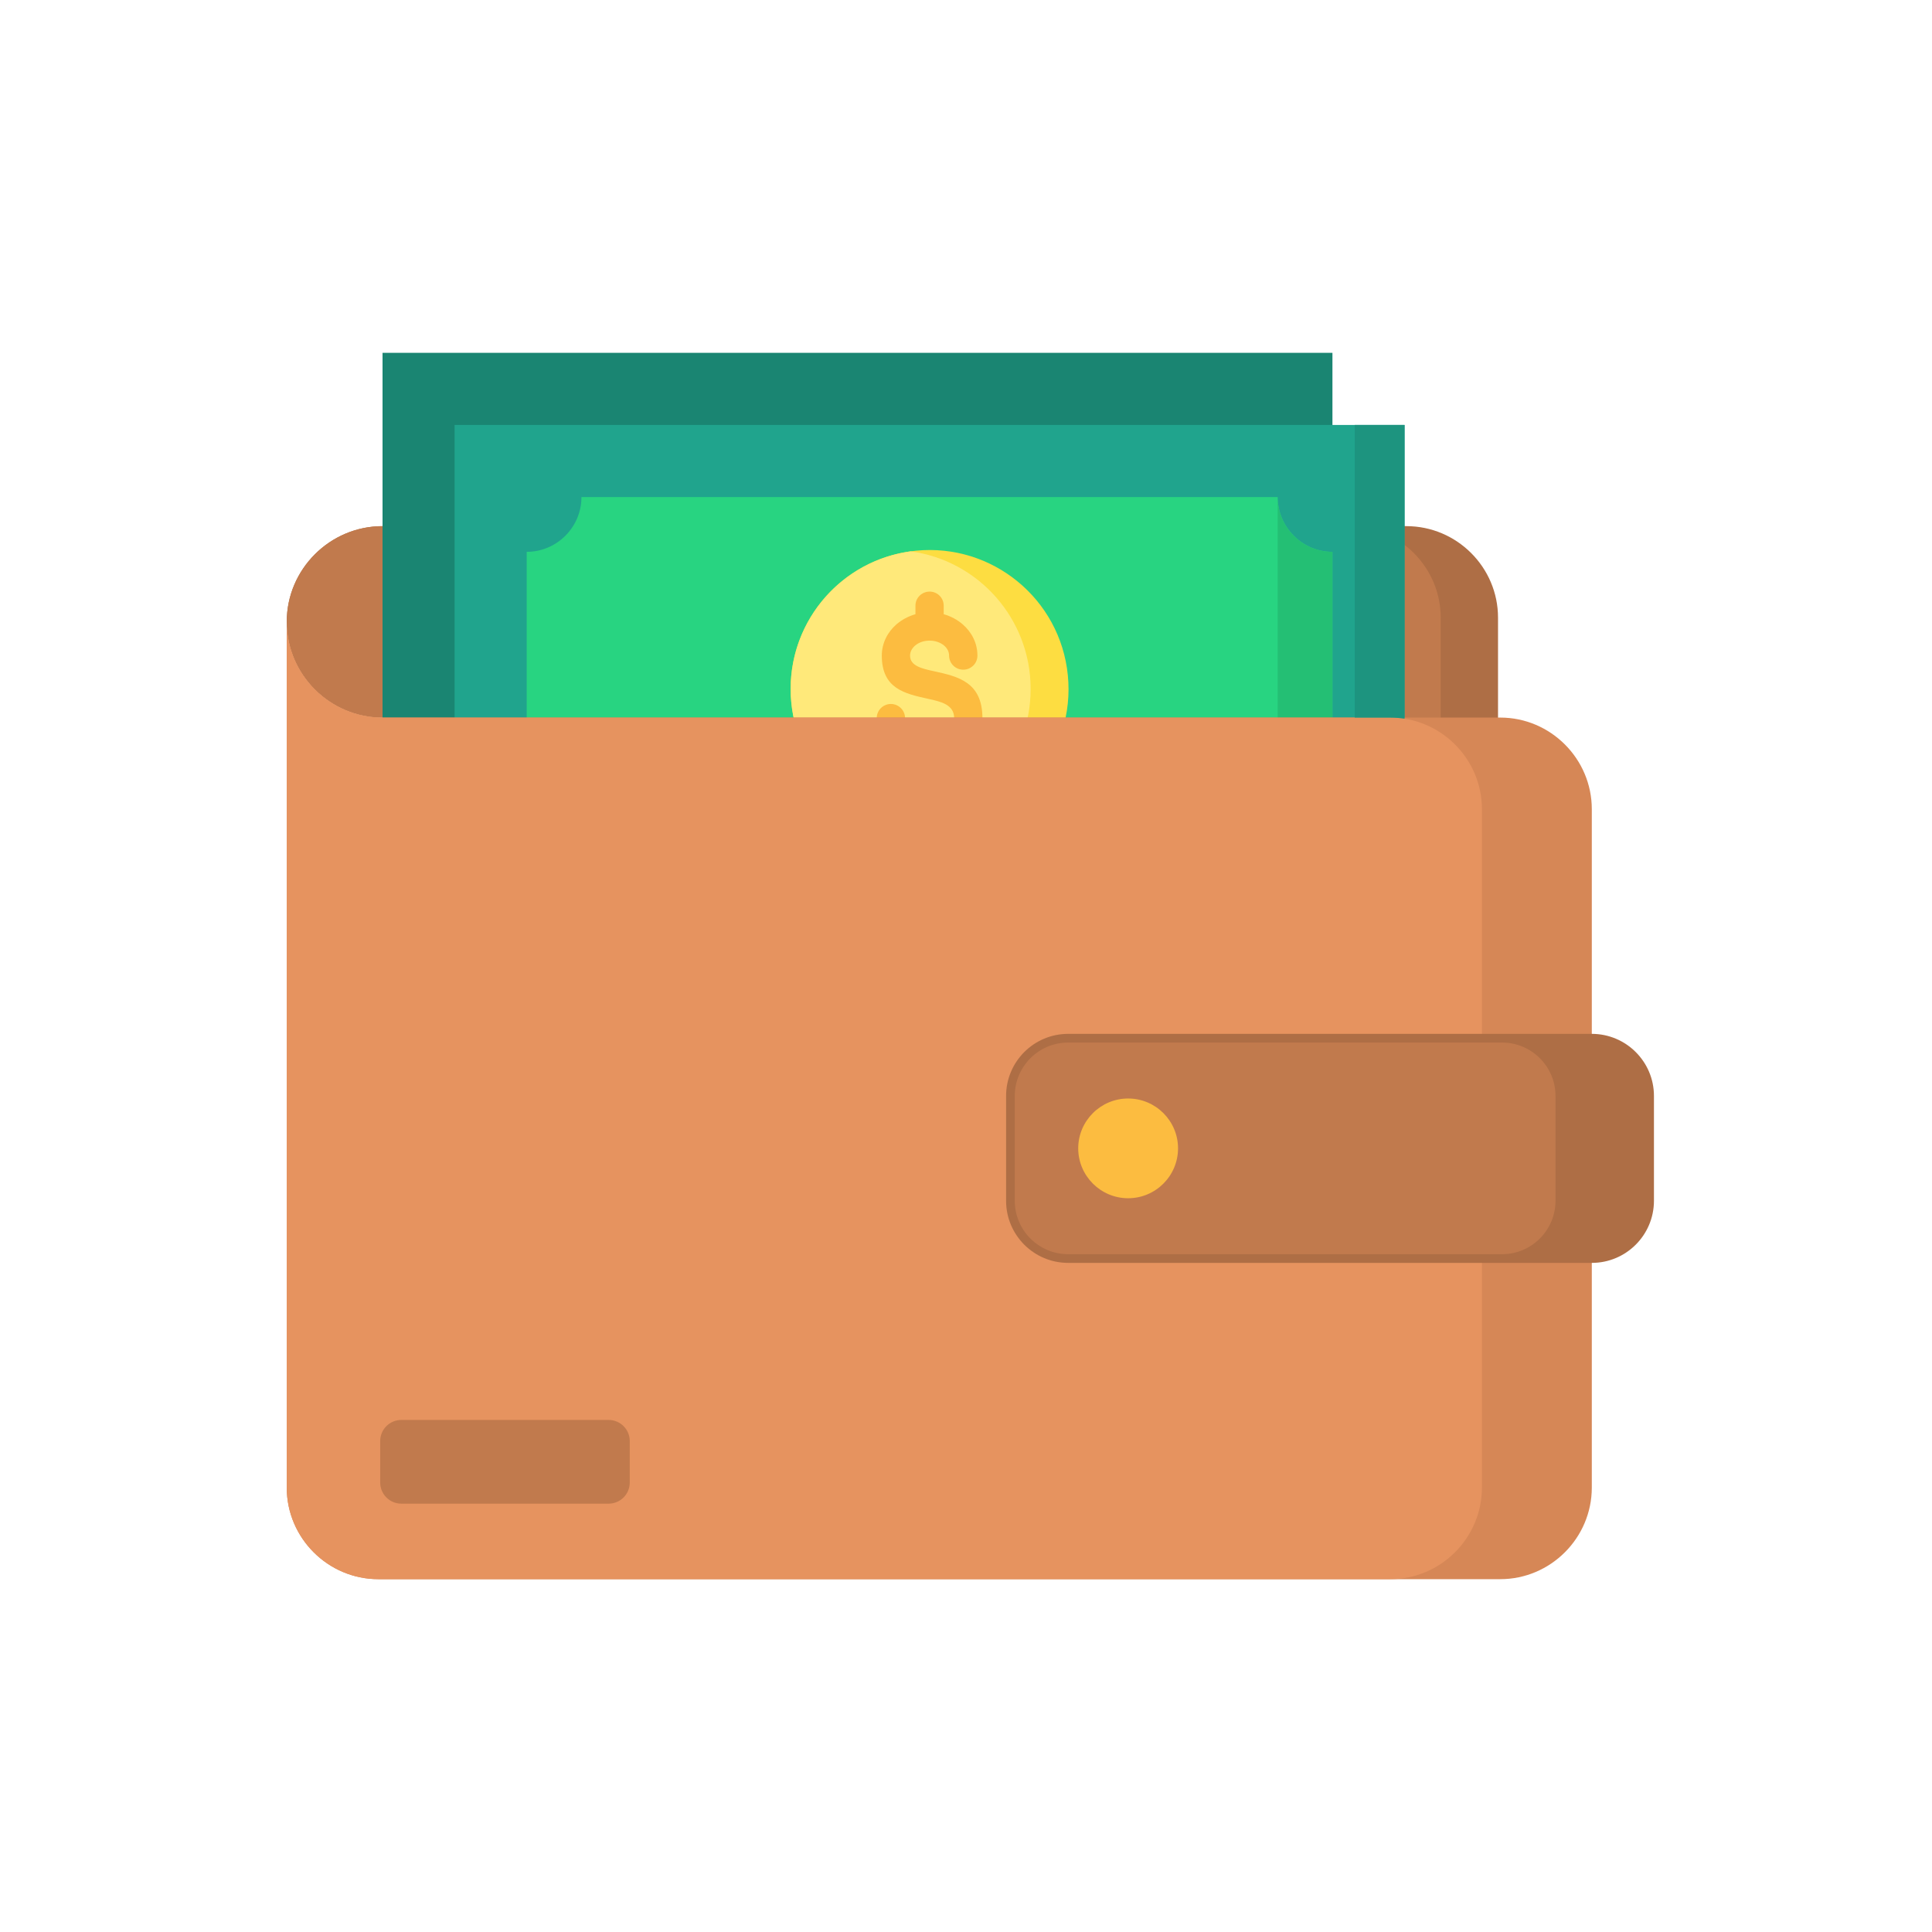 <svg width="24" height="24" viewBox="0 0 24 24" fill="none" xmlns="http://www.w3.org/2000/svg">
<path fill-rule="evenodd" clip-rule="evenodd" d="M4.752 8.914H10.931V18.479H17.471C18.097 18.479 18.609 17.967 18.609 17.341V7.673C18.609 7.047 18.097 6.536 17.471 6.536H4.752C4.098 6.536 3.562 7.071 3.562 7.725C3.562 8.379 4.098 8.914 4.752 8.914V8.914Z" fill="#AE6E45"/>
<path fill-rule="evenodd" clip-rule="evenodd" d="M4.752 8.914H10.931V18.479H16.759C17.385 18.479 17.897 17.967 17.897 17.341V7.673C17.897 7.047 17.385 6.536 16.759 6.536H4.752C4.098 6.536 3.562 7.071 3.562 7.725C3.562 8.379 4.098 8.914 4.752 8.914V8.914Z" fill="#C17A4D"/>
<path d="M16.552 4.383H4.752V10.943H16.552V4.383Z" fill="#1A8572"/>
<path d="M17.448 5.279H5.647V11.839H17.448V5.279Z" fill="#20A48D"/>
<path fill-rule="evenodd" clip-rule="evenodd" d="M15.872 6.175H7.223C7.223 6.549 6.917 6.855 6.543 6.855V10.263C6.917 10.263 7.223 10.569 7.223 10.943H15.872C15.872 10.569 16.178 10.263 16.552 10.263V6.855C16.178 6.855 15.872 6.549 15.872 6.175L15.872 6.175Z" fill="#28D481"/>
<path fill-rule="evenodd" clip-rule="evenodd" d="M16.552 9.422V6.855C16.178 6.855 15.872 6.549 15.872 6.175V9.408H16.358C16.424 9.408 16.489 9.413 16.552 9.422Z" fill="#24BF74"/>
<path d="M11.719 10.277C12.667 10.183 13.36 9.337 13.265 8.388C13.171 7.439 12.325 6.747 11.377 6.841C10.428 6.936 9.735 7.781 9.83 8.73C9.924 9.679 10.77 10.371 11.719 10.277Z" fill="#FDDD41"/>
<path fill-rule="evenodd" clip-rule="evenodd" d="M11.312 10.269C10.47 10.154 9.822 9.432 9.822 8.559C9.822 7.685 10.47 6.963 11.312 6.849C12.154 6.963 12.803 7.685 12.803 8.559C12.803 9.432 12.154 10.154 11.312 10.269Z" fill="#FFE97A"/>
<path fill-rule="evenodd" clip-rule="evenodd" d="M12.142 8.144C12.142 8.241 12.063 8.319 11.966 8.319C11.869 8.319 11.79 8.241 11.79 8.144C11.79 8.097 11.767 8.053 11.729 8.02C11.684 7.982 11.62 7.958 11.548 7.958C11.475 7.958 11.411 7.982 11.367 8.02C11.329 8.053 11.305 8.097 11.305 8.144C11.305 8.272 11.451 8.305 11.601 8.338C11.899 8.403 12.204 8.471 12.204 8.921C12.204 9.089 12.127 9.24 12.002 9.347C11.925 9.414 11.83 9.464 11.723 9.491V9.594C11.723 9.691 11.645 9.77 11.548 9.77C11.451 9.77 11.372 9.691 11.372 9.594V9.491C11.266 9.464 11.17 9.414 11.093 9.347C10.969 9.24 10.891 9.089 10.891 8.921C10.891 8.824 10.97 8.745 11.067 8.745C11.164 8.745 11.243 8.824 11.243 8.921C11.243 8.983 11.273 9.04 11.323 9.082C11.379 9.131 11.458 9.161 11.548 9.161C11.637 9.161 11.717 9.131 11.773 9.082C11.822 9.04 11.853 8.983 11.853 8.921C11.853 8.752 11.687 8.715 11.525 8.68C11.236 8.616 10.954 8.553 10.954 8.144C10.954 7.991 11.024 7.853 11.137 7.755C11.203 7.699 11.283 7.655 11.372 7.63V7.524C11.372 7.427 11.451 7.349 11.548 7.349C11.645 7.349 11.723 7.427 11.723 7.524V7.63C11.812 7.655 11.893 7.699 11.958 7.755C12.072 7.853 12.142 7.991 12.142 8.144H12.142Z" fill="#FCBC40"/>
<path fill-rule="evenodd" clip-rule="evenodd" d="M4.7 19.617H18.637C19.262 19.617 19.774 19.105 19.774 18.479V10.052C19.774 9.426 19.262 8.914 18.637 8.914H4.752C4.098 8.914 3.562 8.379 3.562 7.725V18.479C3.562 19.105 4.074 19.617 4.7 19.617L4.7 19.617Z" fill="#D68756"/>
<path fill-rule="evenodd" clip-rule="evenodd" d="M4.7 19.617H17.271C17.897 19.617 18.409 19.105 18.409 18.479V10.052C18.409 9.426 17.897 8.914 17.271 8.914H4.752C4.098 8.914 3.562 8.379 3.562 7.725V18.479C3.562 19.105 4.074 19.617 4.7 19.617L4.7 19.617Z" fill="#E6935F"/>
<path d="M13.269 12.951H19.774C20.14 12.951 20.438 13.248 20.438 13.614V14.916C20.438 15.283 20.14 15.58 19.774 15.58H13.269C12.903 15.58 12.606 15.283 12.606 14.917V13.614C12.606 13.248 12.903 12.951 13.269 12.951V12.951Z" fill="#AE6E45" stroke="#AE6E45" stroke-width="0.216" stroke-miterlimit="22.926"/>
<path d="M13.269 12.951H18.659C19.025 12.951 19.323 13.248 19.323 13.614V14.916C19.323 15.283 19.025 15.58 18.659 15.58H13.269C12.903 15.58 12.606 15.283 12.606 14.917V13.614C12.606 13.248 12.903 12.951 13.269 12.951V12.951Z" fill="#C17A4D"/>
<path d="M7.56 17.639H4.986C4.841 17.639 4.723 17.756 4.723 17.901V18.417C4.723 18.562 4.841 18.679 4.986 18.679H7.56C7.705 18.679 7.823 18.562 7.823 18.417V17.901C7.823 17.756 7.705 17.639 7.56 17.639Z" fill="#C17A4D"/>
<path fill-rule="evenodd" clip-rule="evenodd" d="M14.014 14.885C14.356 14.885 14.634 14.607 14.634 14.265C14.634 13.924 14.356 13.646 14.014 13.646C13.673 13.646 13.394 13.924 13.394 14.265C13.394 14.607 13.673 14.885 14.014 14.885Z" fill="#FCBC40"/>
<path fill-rule="evenodd" clip-rule="evenodd" d="M17.448 8.928V5.279H16.829V8.914H17.271C17.331 8.914 17.39 8.919 17.448 8.928H17.448Z" fill="#1D947F"/>
</svg>
